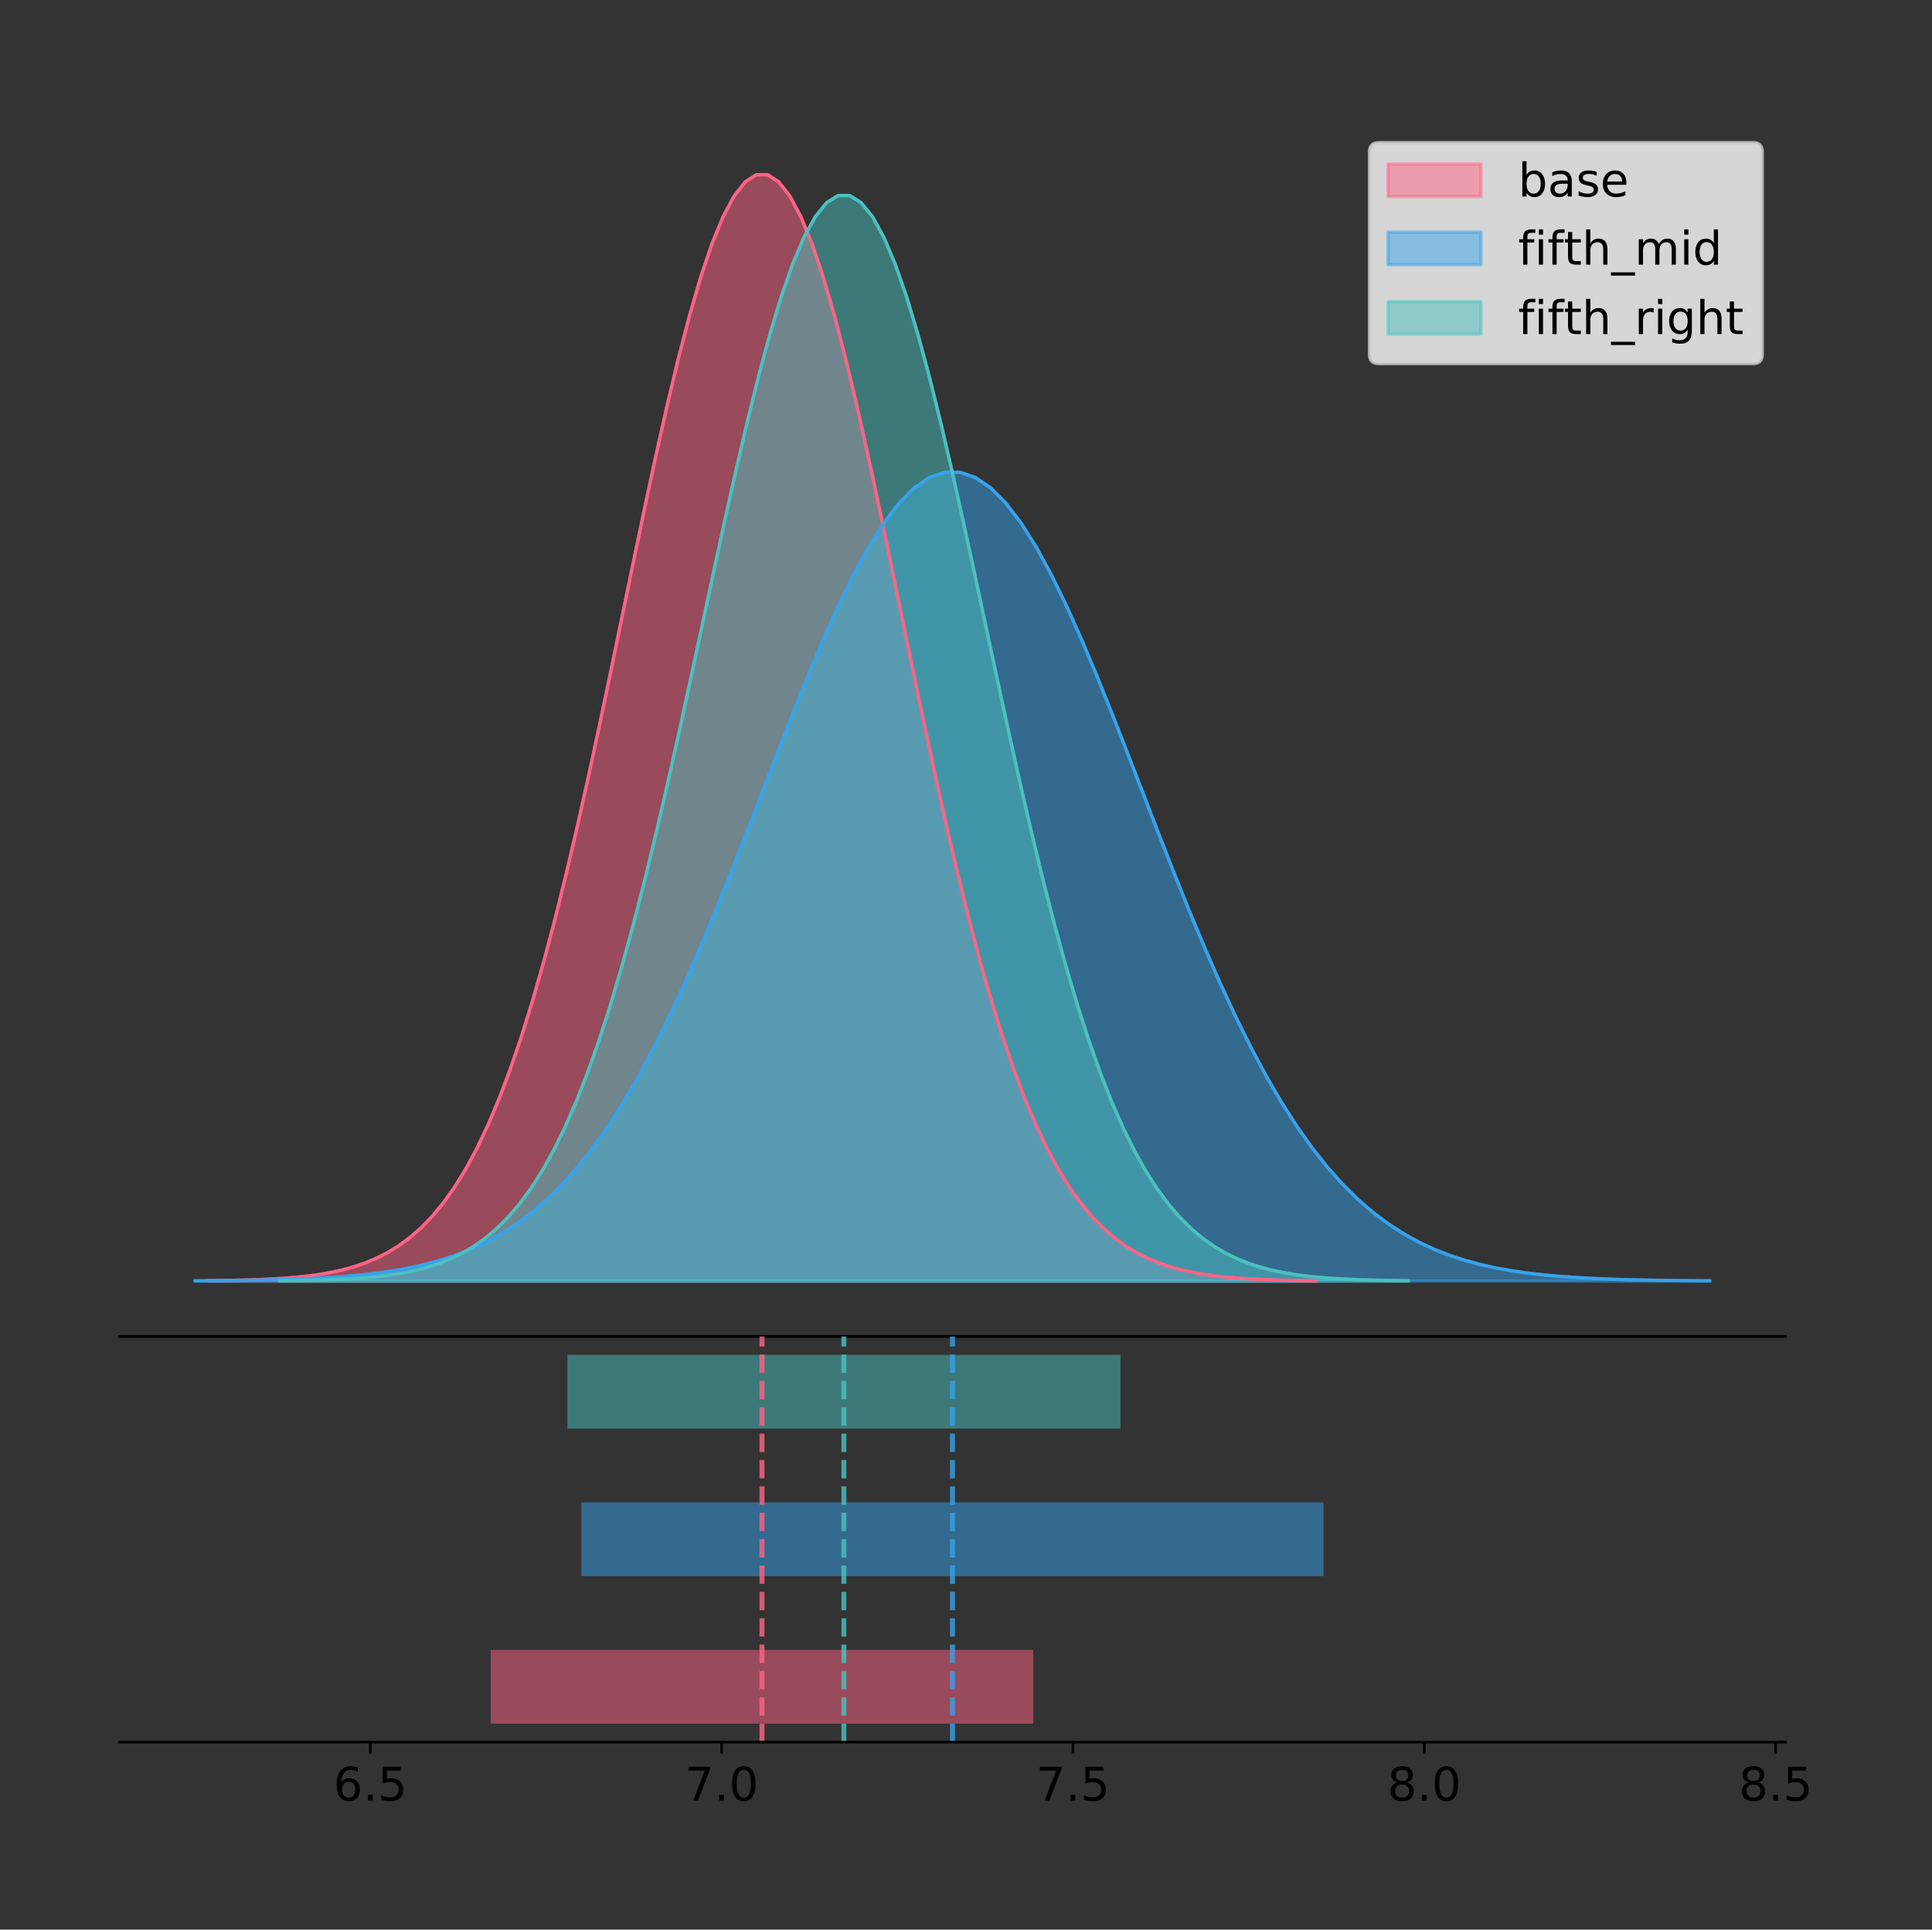 <?xml version="1.0" encoding="utf-8" standalone="no"?>
<!DOCTYPE svg PUBLIC "-//W3C//DTD SVG 1.1//EN"
  "http://www.w3.org/Graphics/SVG/1.1/DTD/svg11.dtd">
<!-- Created with matplotlib (https://matplotlib.org/) -->
<svg height="581.789pt" version="1.1" viewBox="0 0 582.356 581.789" width="582.356pt" xmlns="http://www.w3.org/2000/svg" xmlns:xlink="http://www.w3.org/1999/xlink">
 <rect x="0" y="0" width="582.356" height="581.789" fill="#333333" stroke="none"/>
 <defs>
  <style type="text/css">
*{stroke-linecap:butt;stroke-linejoin:round;}
  </style>
 </defs>
 <g id="figure_1">
  <g id="patch_1">
   <path d="M 0 581.789 
L 582.356 581.789 
L 582.356 0 
L 0 0 
z
" style="fill:none;"/>
  </g>
  <g id="axes_1">
   <g id="patch_2">
    <path d="M 36 402.93 
L 538.2 402.93 
L 538.2 36 
L 36 36 
z
" style="fill:none;"/>
   </g>
   <g id="PolyCollection_1">
    <defs>
     <path d="M 62.802 -195.538 
L 62.802 -195.65 
L 66.173 -195.692 
L 69.545 -195.749 
L 72.916 -195.825 
L 76.287 -195.925 
L 79.659 -196.058 
L 83.03 -196.23 
L 86.401 -196.455 
L 89.772 -196.744 
L 93.144 -197.115 
L 96.515 -197.585 
L 99.886 -198.179 
L 103.258 -198.923 
L 106.629 -199.848 
L 110 -200.99 
L 113.371 -202.39 
L 116.743 -204.093 
L 120.114 -206.151 
L 123.485 -208.617 
L 126.857 -211.552 
L 130.228 -215.017 
L 133.599 -219.078 
L 136.971 -223.801 
L 140.342 -229.25 
L 143.713 -235.488 
L 147.084 -242.572 
L 150.456 -250.552 
L 153.827 -259.468 
L 157.198 -269.344 
L 160.57 -280.192 
L 163.941 -292.002 
L 167.312 -304.744 
L 170.683 -318.365 
L 174.055 -332.786 
L 177.426 -347.901 
L 180.797 -363.58 
L 184.169 -379.667 
L 187.54 -395.98 
L 190.911 -412.318 
L 194.282 -428.462 
L 197.654 -444.18 
L 201.025 -459.23 
L 204.396 -473.372 
L 207.768 -486.366 
L 211.139 -497.987 
L 214.51 -508.025 
L 217.882 -516.294 
L 221.253 -522.64 
L 224.624 -526.94 
L 227.995 -529.111 
L 231.367 -529.111 
L 234.738 -526.94 
L 238.109 -522.64 
L 241.481 -516.294 
L 244.852 -508.025 
L 248.223 -497.987 
L 251.594 -486.366 
L 254.966 -473.372 
L 258.337 -459.23 
L 261.708 -444.18 
L 265.08 -428.462 
L 268.451 -412.318 
L 271.822 -395.98 
L 275.193 -379.667 
L 278.565 -363.58 
L 281.936 -347.901 
L 285.307 -332.786 
L 288.679 -318.365 
L 292.05 -304.744 
L 295.421 -292.002 
L 298.793 -280.192 
L 302.164 -269.344 
L 305.535 -259.468 
L 308.906 -250.552 
L 312.278 -242.572 
L 315.649 -235.488 
L 319.02 -229.25 
L 322.392 -223.801 
L 325.763 -219.078 
L 329.134 -215.017 
L 332.505 -211.552 
L 335.877 -208.617 
L 339.248 -206.151 
L 342.619 -204.093 
L 345.991 -202.39 
L 349.362 -200.99 
L 352.733 -199.848 
L 356.105 -198.923 
L 359.476 -198.179 
L 362.847 -197.585 
L 366.218 -197.115 
L 369.59 -196.744 
L 372.961 -196.455 
L 376.332 -196.23 
L 379.704 -196.058 
L 383.075 -195.925 
L 386.446 -195.825 
L 389.817 -195.749 
L 393.189 -195.692 
L 396.56 -195.65 
L 396.56 -195.538 
L 396.56 -195.538 
L 393.189 -195.538 
L 389.817 -195.538 
L 386.446 -195.538 
L 383.075 -195.538 
L 379.704 -195.538 
L 376.332 -195.538 
L 372.961 -195.538 
L 369.59 -195.538 
L 366.218 -195.538 
L 362.847 -195.538 
L 359.476 -195.538 
L 356.105 -195.538 
L 352.733 -195.538 
L 349.362 -195.538 
L 345.991 -195.538 
L 342.619 -195.538 
L 339.248 -195.538 
L 335.877 -195.538 
L 332.505 -195.538 
L 329.134 -195.538 
L 325.763 -195.538 
L 322.392 -195.538 
L 319.02 -195.538 
L 315.649 -195.538 
L 312.278 -195.538 
L 308.906 -195.538 
L 305.535 -195.538 
L 302.164 -195.538 
L 298.793 -195.538 
L 295.421 -195.538 
L 292.05 -195.538 
L 288.679 -195.538 
L 285.307 -195.538 
L 281.936 -195.538 
L 278.565 -195.538 
L 275.193 -195.538 
L 271.822 -195.538 
L 268.451 -195.538 
L 265.08 -195.538 
L 261.708 -195.538 
L 258.337 -195.538 
L 254.966 -195.538 
L 251.594 -195.538 
L 248.223 -195.538 
L 244.852 -195.538 
L 241.481 -195.538 
L 238.109 -195.538 
L 234.738 -195.538 
L 231.367 -195.538 
L 227.995 -195.538 
L 224.624 -195.538 
L 221.253 -195.538 
L 217.882 -195.538 
L 214.51 -195.538 
L 211.139 -195.538 
L 207.768 -195.538 
L 204.396 -195.538 
L 201.025 -195.538 
L 197.654 -195.538 
L 194.282 -195.538 
L 190.911 -195.538 
L 187.54 -195.538 
L 184.169 -195.538 
L 180.797 -195.538 
L 177.426 -195.538 
L 174.055 -195.538 
L 170.683 -195.538 
L 167.312 -195.538 
L 163.941 -195.538 
L 160.57 -195.538 
L 157.198 -195.538 
L 153.827 -195.538 
L 150.456 -195.538 
L 147.084 -195.538 
L 143.713 -195.538 
L 140.342 -195.538 
L 136.971 -195.538 
L 133.599 -195.538 
L 130.228 -195.538 
L 126.857 -195.538 
L 123.485 -195.538 
L 120.114 -195.538 
L 116.743 -195.538 
L 113.371 -195.538 
L 110 -195.538 
L 106.629 -195.538 
L 103.258 -195.538 
L 99.886 -195.538 
L 96.515 -195.538 
L 93.144 -195.538 
L 89.772 -195.538 
L 86.401 -195.538 
L 83.03 -195.538 
L 79.659 -195.538 
L 76.287 -195.538 
L 72.916 -195.538 
L 69.545 -195.538 
L 66.173 -195.538 
L 62.802 -195.538 
z
" id="m8fc46bd2f7" style="stroke:#ff6384;stroke-opacity:0.5;"/>
    </defs>
    <g clip-path="url(#pa810233b9a)">
     <use style="fill:#ff6384;fill-opacity:0.5;stroke:#ff6384;stroke-opacity:0.5;" x="0" xlink:href="#m8fc46bd2f7" y="581.789"/>
    </g>
   </g>
   <g id="PolyCollection_2">
    <defs>
     <path d="M 58.827 -195.538 
L 58.827 -195.62 
L 63.439 -195.651 
L 68.05 -195.692 
L 72.662 -195.748 
L 77.274 -195.821 
L 81.885 -195.918 
L 86.497 -196.044 
L 91.108 -196.208 
L 95.72 -196.42 
L 100.331 -196.691 
L 104.943 -197.035 
L 109.555 -197.469 
L 114.166 -198.013 
L 118.778 -198.689 
L 123.389 -199.524 
L 128.001 -200.547 
L 132.612 -201.792 
L 137.224 -203.296 
L 141.836 -205.099 
L 146.447 -207.245 
L 151.059 -209.778 
L 155.67 -212.747 
L 160.282 -216.199 
L 164.893 -220.183 
L 169.505 -224.743 
L 174.117 -229.922 
L 178.728 -235.756 
L 183.34 -242.274 
L 187.951 -249.494 
L 192.563 -257.424 
L 197.174 -266.058 
L 201.786 -275.373 
L 206.398 -285.331 
L 211.009 -295.873 
L 215.621 -306.923 
L 220.232 -318.386 
L 224.844 -330.146 
L 229.455 -342.071 
L 234.067 -354.015 
L 238.679 -365.818 
L 243.29 -377.308 
L 247.902 -388.31 
L 252.513 -398.648 
L 257.125 -408.148 
L 261.736 -416.643 
L 266.348 -423.982 
L 270.96 -430.027 
L 275.571 -434.666 
L 280.183 -437.809 
L 284.794 -439.397 
L 289.406 -439.397 
L 294.017 -437.809 
L 298.629 -434.666 
L 303.24 -430.027 
L 307.852 -423.982 
L 312.464 -416.643 
L 317.075 -408.148 
L 321.687 -398.648 
L 326.298 -388.31 
L 330.91 -377.308 
L 335.521 -365.818 
L 340.133 -354.015 
L 344.745 -342.071 
L 349.356 -330.146 
L 353.968 -318.386 
L 358.579 -306.923 
L 363.191 -295.873 
L 367.802 -285.331 
L 372.414 -275.373 
L 377.026 -266.058 
L 381.637 -257.424 
L 386.249 -249.494 
L 390.86 -242.274 
L 395.472 -235.756 
L 400.083 -229.922 
L 404.695 -224.743 
L 409.307 -220.183 
L 413.918 -216.199 
L 418.53 -212.747 
L 423.141 -209.778 
L 427.753 -207.245 
L 432.364 -205.099 
L 436.976 -203.296 
L 441.588 -201.792 
L 446.199 -200.547 
L 450.811 -199.524 
L 455.422 -198.689 
L 460.034 -198.013 
L 464.645 -197.469 
L 469.257 -197.035 
L 473.869 -196.691 
L 478.48 -196.42 
L 483.092 -196.208 
L 487.703 -196.044 
L 492.315 -195.918 
L 496.926 -195.821 
L 501.538 -195.748 
L 506.15 -195.692 
L 510.761 -195.651 
L 515.373 -195.62 
L 515.373 -195.538 
L 515.373 -195.538 
L 510.761 -195.538 
L 506.15 -195.538 
L 501.538 -195.538 
L 496.926 -195.538 
L 492.315 -195.538 
L 487.703 -195.538 
L 483.092 -195.538 
L 478.48 -195.538 
L 473.869 -195.538 
L 469.257 -195.538 
L 464.645 -195.538 
L 460.034 -195.538 
L 455.422 -195.538 
L 450.811 -195.538 
L 446.199 -195.538 
L 441.588 -195.538 
L 436.976 -195.538 
L 432.364 -195.538 
L 427.753 -195.538 
L 423.141 -195.538 
L 418.53 -195.538 
L 413.918 -195.538 
L 409.307 -195.538 
L 404.695 -195.538 
L 400.083 -195.538 
L 395.472 -195.538 
L 390.86 -195.538 
L 386.249 -195.538 
L 381.637 -195.538 
L 377.026 -195.538 
L 372.414 -195.538 
L 367.802 -195.538 
L 363.191 -195.538 
L 358.579 -195.538 
L 353.968 -195.538 
L 349.356 -195.538 
L 344.745 -195.538 
L 340.133 -195.538 
L 335.521 -195.538 
L 330.91 -195.538 
L 326.298 -195.538 
L 321.687 -195.538 
L 317.075 -195.538 
L 312.464 -195.538 
L 307.852 -195.538 
L 303.24 -195.538 
L 298.629 -195.538 
L 294.017 -195.538 
L 289.406 -195.538 
L 284.794 -195.538 
L 280.183 -195.538 
L 275.571 -195.538 
L 270.96 -195.538 
L 266.348 -195.538 
L 261.736 -195.538 
L 257.125 -195.538 
L 252.513 -195.538 
L 247.902 -195.538 
L 243.29 -195.538 
L 238.679 -195.538 
L 234.067 -195.538 
L 229.455 -195.538 
L 224.844 -195.538 
L 220.232 -195.538 
L 215.621 -195.538 
L 211.009 -195.538 
L 206.398 -195.538 
L 201.786 -195.538 
L 197.174 -195.538 
L 192.563 -195.538 
L 187.951 -195.538 
L 183.34 -195.538 
L 178.728 -195.538 
L 174.117 -195.538 
L 169.505 -195.538 
L 164.893 -195.538 
L 160.282 -195.538 
L 155.67 -195.538 
L 151.059 -195.538 
L 146.447 -195.538 
L 141.836 -195.538 
L 137.224 -195.538 
L 132.612 -195.538 
L 128.001 -195.538 
L 123.389 -195.538 
L 118.778 -195.538 
L 114.166 -195.538 
L 109.555 -195.538 
L 104.943 -195.538 
L 100.331 -195.538 
L 95.72 -195.538 
L 91.108 -195.538 
L 86.497 -195.538 
L 81.885 -195.538 
L 77.274 -195.538 
L 72.662 -195.538 
L 68.05 -195.538 
L 63.439 -195.538 
L 58.827 -195.538 
z
" id="mabdf50732f" style="stroke:#36a2eb;stroke-opacity:0.5;"/>
    </defs>
    <g clip-path="url(#pa810233b9a)">
     <use style="fill:#36a2eb;fill-opacity:0.5;stroke:#36a2eb;stroke-opacity:0.5;" x="0" xlink:href="#mabdf50732f" y="581.789"/>
    </g>
   </g>
   <g id="PolyCollection_3">
    <defs>
     <path d="M 84.303 -195.538 
L 84.303 -195.648 
L 87.739 -195.689 
L 91.174 -195.745 
L 94.61 -195.819 
L 98.046 -195.918 
L 101.482 -196.048 
L 104.918 -196.217 
L 108.354 -196.438 
L 111.79 -196.722 
L 115.225 -197.085 
L 118.661 -197.547 
L 122.097 -198.129 
L 125.533 -198.859 
L 128.969 -199.767 
L 132.405 -200.888 
L 135.84 -202.261 
L 139.276 -203.933 
L 142.712 -205.951 
L 146.148 -208.371 
L 149.584 -211.251 
L 153.02 -214.651 
L 156.455 -218.636 
L 159.891 -223.27 
L 163.327 -228.617 
L 166.763 -234.737 
L 170.199 -241.689 
L 173.635 -249.519 
L 177.07 -258.267 
L 180.506 -267.958 
L 183.942 -278.602 
L 187.378 -290.19 
L 190.814 -302.693 
L 194.25 -316.058 
L 197.686 -330.207 
L 201.121 -345.039 
L 204.557 -360.423 
L 207.993 -376.208 
L 211.429 -392.214 
L 214.865 -408.246 
L 218.301 -424.086 
L 221.736 -439.509 
L 225.172 -454.276 
L 228.608 -468.152 
L 232.044 -480.902 
L 235.48 -492.305 
L 238.916 -502.154 
L 242.351 -510.268 
L 245.787 -516.494 
L 249.223 -520.714 
L 252.659 -522.844 
L 256.095 -522.844 
L 259.531 -520.714 
L 262.967 -516.494 
L 266.402 -510.268 
L 269.838 -502.154 
L 273.274 -492.305 
L 276.71 -480.902 
L 280.146 -468.152 
L 283.582 -454.276 
L 287.017 -439.509 
L 290.453 -424.086 
L 293.889 -408.246 
L 297.325 -392.214 
L 300.761 -376.208 
L 304.197 -360.423 
L 307.632 -345.039 
L 311.068 -330.207 
L 314.504 -316.058 
L 317.94 -302.693 
L 321.376 -290.19 
L 324.812 -278.602 
L 328.247 -267.958 
L 331.683 -258.267 
L 335.119 -249.519 
L 338.555 -241.689 
L 341.991 -234.737 
L 345.427 -228.617 
L 348.863 -223.27 
L 352.298 -218.636 
L 355.734 -214.651 
L 359.17 -211.251 
L 362.606 -208.371 
L 366.042 -205.951 
L 369.478 -203.933 
L 372.913 -202.261 
L 376.349 -200.888 
L 379.785 -199.767 
L 383.221 -198.859 
L 386.657 -198.129 
L 390.093 -197.547 
L 393.528 -197.085 
L 396.964 -196.722 
L 400.4 -196.438 
L 403.836 -196.217 
L 407.272 -196.048 
L 410.708 -195.918 
L 414.144 -195.819 
L 417.579 -195.745 
L 421.015 -195.689 
L 424.451 -195.648 
L 424.451 -195.538 
L 424.451 -195.538 
L 421.015 -195.538 
L 417.579 -195.538 
L 414.144 -195.538 
L 410.708 -195.538 
L 407.272 -195.538 
L 403.836 -195.538 
L 400.4 -195.538 
L 396.964 -195.538 
L 393.528 -195.538 
L 390.093 -195.538 
L 386.657 -195.538 
L 383.221 -195.538 
L 379.785 -195.538 
L 376.349 -195.538 
L 372.913 -195.538 
L 369.478 -195.538 
L 366.042 -195.538 
L 362.606 -195.538 
L 359.17 -195.538 
L 355.734 -195.538 
L 352.298 -195.538 
L 348.863 -195.538 
L 345.427 -195.538 
L 341.991 -195.538 
L 338.555 -195.538 
L 335.119 -195.538 
L 331.683 -195.538 
L 328.247 -195.538 
L 324.812 -195.538 
L 321.376 -195.538 
L 317.94 -195.538 
L 314.504 -195.538 
L 311.068 -195.538 
L 307.632 -195.538 
L 304.197 -195.538 
L 300.761 -195.538 
L 297.325 -195.538 
L 293.889 -195.538 
L 290.453 -195.538 
L 287.017 -195.538 
L 283.582 -195.538 
L 280.146 -195.538 
L 276.71 -195.538 
L 273.274 -195.538 
L 269.838 -195.538 
L 266.402 -195.538 
L 262.967 -195.538 
L 259.531 -195.538 
L 256.095 -195.538 
L 252.659 -195.538 
L 249.223 -195.538 
L 245.787 -195.538 
L 242.351 -195.538 
L 238.916 -195.538 
L 235.48 -195.538 
L 232.044 -195.538 
L 228.608 -195.538 
L 225.172 -195.538 
L 221.736 -195.538 
L 218.301 -195.538 
L 214.865 -195.538 
L 211.429 -195.538 
L 207.993 -195.538 
L 204.557 -195.538 
L 201.121 -195.538 
L 197.686 -195.538 
L 194.25 -195.538 
L 190.814 -195.538 
L 187.378 -195.538 
L 183.942 -195.538 
L 180.506 -195.538 
L 177.07 -195.538 
L 173.635 -195.538 
L 170.199 -195.538 
L 166.763 -195.538 
L 163.327 -195.538 
L 159.891 -195.538 
L 156.455 -195.538 
L 153.02 -195.538 
L 149.584 -195.538 
L 146.148 -195.538 
L 142.712 -195.538 
L 139.276 -195.538 
L 135.84 -195.538 
L 132.405 -195.538 
L 128.969 -195.538 
L 125.533 -195.538 
L 122.097 -195.538 
L 118.661 -195.538 
L 115.225 -195.538 
L 111.79 -195.538 
L 108.354 -195.538 
L 104.918 -195.538 
L 101.482 -195.538 
L 98.046 -195.538 
L 94.61 -195.538 
L 91.174 -195.538 
L 87.739 -195.538 
L 84.303 -195.538 
z
" id="m9cd209b1c6" style="stroke:#4bc0c0;stroke-opacity:0.5;"/>
    </defs>
    <g clip-path="url(#pa810233b9a)">
     <use style="fill:#4bc0c0;fill-opacity:0.5;stroke:#4bc0c0;stroke-opacity:0.5;" x="0" xlink:href="#m9cd209b1c6" y="581.789"/>
    </g>
   </g>
   <g id="line2d_1">
    <path clip-path="url(#pa810233b9a)" d="M 62.802 386.139 
L 66.173 386.097 
L 69.545 386.04 
L 72.916 385.965 
L 76.287 385.864 
L 79.659 385.732 
L 83.03 385.559 
L 86.401 385.334 
L 89.772 385.045 
L 93.144 384.675 
L 96.515 384.204 
L 99.886 383.61 
L 103.258 382.867 
L 106.629 381.941 
L 110 380.799 
L 113.371 379.399 
L 116.743 377.696 
L 120.114 375.639 
L 123.485 373.172 
L 126.857 370.238 
L 130.228 366.772 
L 133.599 362.711 
L 136.971 357.989 
L 140.342 352.539 
L 143.713 346.301 
L 147.084 339.217 
L 150.456 331.237 
L 153.827 322.322 
L 157.198 312.445 
L 160.57 301.597 
L 163.941 289.787 
L 167.312 277.045 
L 170.683 263.424 
L 174.055 249.004 
L 177.426 233.888 
L 180.797 218.209 
L 184.169 202.123 
L 187.54 185.809 
L 190.911 169.471 
L 194.282 153.327 
L 197.654 137.61 
L 201.025 122.559 
L 204.396 108.418 
L 207.768 95.423 
L 211.139 83.803 
L 214.51 73.765 
L 217.882 65.495 
L 221.253 59.15 
L 224.624 54.85 
L 227.995 52.679 
L 231.367 52.679 
L 234.738 54.85 
L 238.109 59.15 
L 241.481 65.495 
L 244.852 73.765 
L 248.223 83.803 
L 251.594 95.423 
L 254.966 108.418 
L 258.337 122.559 
L 261.708 137.61 
L 265.08 153.327 
L 268.451 169.471 
L 271.822 185.809 
L 275.193 202.123 
L 278.565 218.209 
L 281.936 233.888 
L 285.307 249.004 
L 288.679 263.424 
L 292.05 277.045 
L 295.421 289.787 
L 298.793 301.597 
L 302.164 312.445 
L 305.535 322.322 
L 308.906 331.237 
L 312.278 339.217 
L 315.649 346.301 
L 319.02 352.539 
L 322.392 357.989 
L 325.763 362.711 
L 329.134 366.772 
L 332.505 370.238 
L 335.877 373.172 
L 339.248 375.639 
L 342.619 377.696 
L 345.991 379.399 
L 349.362 380.799 
L 352.733 381.941 
L 356.105 382.867 
L 359.476 383.61 
L 362.847 384.204 
L 366.218 384.675 
L 369.59 385.045 
L 372.961 385.334 
L 376.332 385.559 
L 379.704 385.732 
L 383.075 385.864 
L 386.446 385.965 
L 389.817 386.04 
L 393.189 386.097 
L 396.56 386.139 
" style="fill:none;stroke:#ff6384;stroke-linecap:square;"/>
   </g>
   <g id="line2d_2">
    <path clip-path="url(#pa810233b9a)" d="M 58.827 386.169 
L 63.439 386.139 
L 68.05 386.097 
L 72.662 386.042 
L 77.274 385.968 
L 81.885 385.872 
L 86.497 385.745 
L 91.108 385.581 
L 95.72 385.369 
L 100.331 385.099 
L 104.943 384.755 
L 109.555 384.321 
L 114.166 383.777 
L 118.778 383.101 
L 123.389 382.266 
L 128.001 381.242 
L 132.612 379.997 
L 137.224 378.493 
L 141.836 376.69 
L 146.447 374.545 
L 151.059 372.011 
L 155.67 369.042 
L 160.282 365.59 
L 164.893 361.606 
L 169.505 357.046 
L 174.117 351.867 
L 178.728 346.033 
L 183.34 339.515 
L 187.951 332.295 
L 192.563 324.365 
L 197.174 315.731 
L 201.786 306.416 
L 206.398 296.458 
L 211.009 285.916 
L 215.621 274.866 
L 220.232 263.404 
L 224.844 251.644 
L 229.455 239.718 
L 234.067 227.774 
L 238.679 215.972 
L 243.29 204.482 
L 247.902 193.479 
L 252.513 183.141 
L 257.125 173.641 
L 261.736 165.146 
L 266.348 157.808 
L 270.96 151.762 
L 275.571 147.123 
L 280.183 143.98 
L 284.794 142.393 
L 289.406 142.393 
L 294.017 143.98 
L 298.629 147.123 
L 303.24 151.762 
L 307.852 157.808 
L 312.464 165.146 
L 317.075 173.641 
L 321.687 183.141 
L 326.298 193.479 
L 330.91 204.482 
L 335.521 215.972 
L 340.133 227.774 
L 344.745 239.718 
L 349.356 251.644 
L 353.968 263.404 
L 358.579 274.866 
L 363.191 285.916 
L 367.802 296.458 
L 372.414 306.416 
L 377.026 315.731 
L 381.637 324.365 
L 386.249 332.295 
L 390.86 339.515 
L 395.472 346.033 
L 400.083 351.867 
L 404.695 357.046 
L 409.307 361.606 
L 413.918 365.59 
L 418.53 369.042 
L 423.141 372.011 
L 427.753 374.545 
L 432.364 376.69 
L 436.976 378.493 
L 441.588 379.997 
L 446.199 381.242 
L 450.811 382.266 
L 455.422 383.101 
L 460.034 383.777 
L 464.645 384.321 
L 469.257 384.755 
L 473.869 385.099 
L 478.48 385.369 
L 483.092 385.581 
L 487.703 385.745 
L 492.315 385.872 
L 496.926 385.968 
L 501.538 386.042 
L 506.15 386.097 
L 510.761 386.139 
L 515.373 386.169 
" style="fill:none;stroke:#36a2eb;stroke-linecap:square;"/>
   </g>
   <g id="line2d_3">
    <path clip-path="url(#pa810233b9a)" d="M 84.303 386.141 
L 87.739 386.1 
L 91.174 386.044 
L 94.61 385.97 
L 98.046 385.871 
L 101.482 385.742 
L 104.918 385.572 
L 108.354 385.352 
L 111.79 385.068 
L 115.225 384.704 
L 118.661 384.243 
L 122.097 383.66 
L 125.533 382.93 
L 128.969 382.022 
L 132.405 380.902 
L 135.84 379.528 
L 139.276 377.857 
L 142.712 375.838 
L 146.148 373.418 
L 149.584 370.539 
L 153.02 367.138 
L 156.455 363.154 
L 159.891 358.52 
L 163.327 353.173 
L 166.763 347.052 
L 170.199 340.101 
L 173.635 332.27 
L 177.07 323.523 
L 180.506 313.832 
L 183.942 303.188 
L 187.378 291.599 
L 190.814 279.097 
L 194.25 265.732 
L 197.686 251.582 
L 201.121 236.751 
L 204.557 221.366 
L 207.993 205.582 
L 211.429 189.575 
L 214.865 173.544 
L 218.301 157.703 
L 221.736 142.281 
L 225.172 127.513 
L 228.608 113.637 
L 232.044 100.887 
L 235.48 89.485 
L 238.916 79.635 
L 242.351 71.521 
L 245.787 65.295 
L 249.223 61.076 
L 252.659 58.945 
L 256.095 58.945 
L 259.531 61.076 
L 262.967 65.295 
L 266.402 71.521 
L 269.838 79.635 
L 273.274 89.485 
L 276.71 100.887 
L 280.146 113.637 
L 283.582 127.513 
L 287.017 142.281 
L 290.453 157.703 
L 293.889 173.544 
L 297.325 189.575 
L 300.761 205.582 
L 304.197 221.366 
L 307.632 236.751 
L 311.068 251.582 
L 314.504 265.732 
L 317.94 279.097 
L 321.376 291.599 
L 324.812 303.188 
L 328.247 313.832 
L 331.683 323.523 
L 335.119 332.27 
L 338.555 340.101 
L 341.991 347.052 
L 345.427 353.173 
L 348.863 358.52 
L 352.298 363.154 
L 355.734 367.138 
L 359.17 370.539 
L 362.606 373.418 
L 366.042 375.838 
L 369.478 377.857 
L 372.913 379.528 
L 376.349 380.902 
L 379.785 382.022 
L 383.221 382.93 
L 386.657 383.66 
L 390.093 384.243 
L 393.528 384.704 
L 396.964 385.068 
L 400.4 385.352 
L 403.836 385.572 
L 407.272 385.742 
L 410.708 385.871 
L 414.144 385.97 
L 417.579 386.044 
L 421.015 386.1 
L 424.451 386.141 
" style="fill:none;stroke:#4bc0c0;stroke-linecap:square;"/>
   </g>
   <g id="patch_3">
    <path d="M 36 402.93 
L 538.2 402.93 
" style="fill:none;stroke:#000000;stroke-linecap:square;stroke-linejoin:miter;stroke-width:0.8;"/>
   </g>
   <g id="legend_1">
    <g id="patch_4">
     <path d="M 415.602 109.627 
L 528.4 109.627 
Q 531.2 109.627 531.2 106.827 
L 531.2 45.8 
Q 531.2 43 528.4 43 
L 415.602 43 
Q 412.802 43 412.802 45.8 
L 412.802 106.827 
Q 412.802 109.627 415.602 109.627 
z
" style="fill:#ffffff;opacity:0.8;stroke:#cccccc;stroke-linejoin:miter;"/>
    </g>
    <g id="patch_5">
     <path d="M 418.402 59.238 
L 446.402 59.238 
L 446.402 49.438 
L 418.402 49.438 
z
" style="fill:#ff6384;opacity:0.5;stroke:#ff6384;stroke-linejoin:miter;"/>
    </g>
    <g id="text_1">
     <!-- base -->
     <defs>
      <path d="M 48.688 27.297 
Q 48.688 37.203 44.609 42.844 
Q 40.531 48.484 33.406 48.484 
Q 26.266 48.484 22.188 42.844 
Q 18.109 37.203 18.109 27.297 
Q 18.109 17.391 22.188 11.75 
Q 26.266 6.109 33.406 6.109 
Q 40.531 6.109 44.609 11.75 
Q 48.688 17.391 48.688 27.297 
z
M 18.109 46.391 
Q 20.953 51.266 25.266 53.625 
Q 29.594 56 35.594 56 
Q 45.562 56 51.781 48.094 
Q 58.016 40.188 58.016 27.297 
Q 58.016 14.406 51.781 6.484 
Q 45.562 -1.422 35.594 -1.422 
Q 29.594 -1.422 25.266 0.953 
Q 20.953 3.328 18.109 8.203 
L 18.109 0 
L 9.078 0 
L 9.078 75.984 
L 18.109 75.984 
z
" id="DejaVuSans-98"/>
      <path d="M 34.281 27.484 
Q 23.391 27.484 19.188 25 
Q 14.984 22.516 14.984 16.5 
Q 14.984 11.719 18.141 8.906 
Q 21.297 6.109 26.703 6.109 
Q 34.188 6.109 38.703 11.406 
Q 43.219 16.703 43.219 25.484 
L 43.219 27.484 
z
M 52.203 31.203 
L 52.203 0 
L 43.219 0 
L 43.219 8.297 
Q 40.141 3.328 35.547 0.953 
Q 30.953 -1.422 24.312 -1.422 
Q 15.922 -1.422 10.953 3.297 
Q 6 8.016 6 15.922 
Q 6 25.141 12.172 29.828 
Q 18.359 34.516 30.609 34.516 
L 43.219 34.516 
L 43.219 35.406 
Q 43.219 41.609 39.141 45 
Q 35.062 48.391 27.688 48.391 
Q 23 48.391 18.547 47.266 
Q 14.109 46.141 10.016 43.891 
L 10.016 52.203 
Q 14.938 54.109 19.578 55.047 
Q 24.219 56 28.609 56 
Q 40.484 56 46.344 49.844 
Q 52.203 43.703 52.203 31.203 
z
" id="DejaVuSans-97"/>
      <path d="M 44.281 53.078 
L 44.281 44.578 
Q 40.484 46.531 36.375 47.5 
Q 32.281 48.484 27.875 48.484 
Q 21.188 48.484 17.844 46.438 
Q 14.5 44.391 14.5 40.281 
Q 14.5 37.156 16.891 35.375 
Q 19.281 33.594 26.516 31.984 
L 29.594 31.297 
Q 39.156 29.25 43.188 25.516 
Q 47.219 21.781 47.219 15.094 
Q 47.219 7.469 41.188 3.016 
Q 35.156 -1.422 24.609 -1.422 
Q 20.219 -1.422 15.453 -0.562 
Q 10.688 0.297 5.422 2 
L 5.422 11.281 
Q 10.406 8.688 15.234 7.391 
Q 20.062 6.109 24.812 6.109 
Q 31.156 6.109 34.562 8.281 
Q 37.984 10.453 37.984 14.406 
Q 37.984 18.062 35.516 20.016 
Q 33.062 21.969 24.703 23.781 
L 21.578 24.516 
Q 13.234 26.266 9.516 29.906 
Q 5.812 33.547 5.812 39.891 
Q 5.812 47.609 11.281 51.797 
Q 16.75 56 26.812 56 
Q 31.781 56 36.172 55.266 
Q 40.578 54.547 44.281 53.078 
z
" id="DejaVuSans-115"/>
      <path d="M 56.203 29.594 
L 56.203 25.203 
L 14.891 25.203 
Q 15.484 15.922 20.484 11.062 
Q 25.484 6.203 34.422 6.203 
Q 39.594 6.203 44.453 7.469 
Q 49.312 8.734 54.109 11.281 
L 54.109 2.781 
Q 49.266 0.734 44.188 -0.344 
Q 39.109 -1.422 33.891 -1.422 
Q 20.797 -1.422 13.156 6.188 
Q 5.516 13.812 5.516 26.812 
Q 5.516 40.234 12.766 48.109 
Q 20.016 56 32.328 56 
Q 43.359 56 49.781 48.891 
Q 56.203 41.797 56.203 29.594 
z
M 47.219 32.234 
Q 47.125 39.594 43.094 43.984 
Q 39.062 48.391 32.422 48.391 
Q 24.906 48.391 20.391 44.141 
Q 15.875 39.891 15.188 32.172 
z
" id="DejaVuSans-101"/>
     </defs>
     <g transform="translate(457.602 59.238)scale(0.14 -0.14)">
      <use xlink:href="#DejaVuSans-98"/>
      <use x="63.477" xlink:href="#DejaVuSans-97"/>
      <use x="124.756" xlink:href="#DejaVuSans-115"/>
      <use x="176.855" xlink:href="#DejaVuSans-101"/>
     </g>
    </g>
    <g id="patch_6">
     <path d="M 418.402 79.787 
L 446.402 79.787 
L 446.402 69.987 
L 418.402 69.987 
z
" style="fill:#36a2eb;opacity:0.5;stroke:#36a2eb;stroke-linejoin:miter;"/>
    </g>
    <g id="text_2">
     <!-- fifth_mid -->
     <defs>
      <path d="M 37.109 75.984 
L 37.109 68.5 
L 28.516 68.5 
Q 23.688 68.5 21.797 66.547 
Q 19.922 64.594 19.922 59.516 
L 19.922 54.688 
L 34.719 54.688 
L 34.719 47.703 
L 19.922 47.703 
L 19.922 0 
L 10.891 0 
L 10.891 47.703 
L 2.297 47.703 
L 2.297 54.688 
L 10.891 54.688 
L 10.891 58.5 
Q 10.891 67.625 15.141 71.797 
Q 19.391 75.984 28.609 75.984 
z
" id="DejaVuSans-102"/>
      <path d="M 9.422 54.688 
L 18.406 54.688 
L 18.406 0 
L 9.422 0 
z
M 9.422 75.984 
L 18.406 75.984 
L 18.406 64.594 
L 9.422 64.594 
z
" id="DejaVuSans-105"/>
      <path d="M 18.312 70.219 
L 18.312 54.688 
L 36.812 54.688 
L 36.812 47.703 
L 18.312 47.703 
L 18.312 18.016 
Q 18.312 11.328 20.141 9.422 
Q 21.969 7.516 27.594 7.516 
L 36.812 7.516 
L 36.812 0 
L 27.594 0 
Q 17.188 0 13.234 3.875 
Q 9.281 7.766 9.281 18.016 
L 9.281 47.703 
L 2.688 47.703 
L 2.688 54.688 
L 9.281 54.688 
L 9.281 70.219 
z
" id="DejaVuSans-116"/>
      <path d="M 54.891 33.016 
L 54.891 0 
L 45.906 0 
L 45.906 32.719 
Q 45.906 40.484 42.875 44.328 
Q 39.844 48.188 33.797 48.188 
Q 26.516 48.188 22.312 43.547 
Q 18.109 38.922 18.109 30.906 
L 18.109 0 
L 9.078 0 
L 9.078 75.984 
L 18.109 75.984 
L 18.109 46.188 
Q 21.344 51.125 25.703 53.562 
Q 30.078 56 35.797 56 
Q 45.219 56 50.047 50.172 
Q 54.891 44.344 54.891 33.016 
z
" id="DejaVuSans-104"/>
      <path d="M 50.984 -16.609 
L 50.984 -23.578 
L -0.984 -23.578 
L -0.984 -16.609 
z
" id="DejaVuSans-95"/>
      <path d="M 52 44.188 
Q 55.375 50.25 60.062 53.125 
Q 64.75 56 71.094 56 
Q 79.641 56 84.281 50.016 
Q 88.922 44.047 88.922 33.016 
L 88.922 0 
L 79.891 0 
L 79.891 32.719 
Q 79.891 40.578 77.094 44.375 
Q 74.312 48.188 68.609 48.188 
Q 61.625 48.188 57.562 43.547 
Q 53.516 38.922 53.516 30.906 
L 53.516 0 
L 44.484 0 
L 44.484 32.719 
Q 44.484 40.625 41.703 44.406 
Q 38.922 48.188 33.109 48.188 
Q 26.219 48.188 22.156 43.531 
Q 18.109 38.875 18.109 30.906 
L 18.109 0 
L 9.078 0 
L 9.078 54.688 
L 18.109 54.688 
L 18.109 46.188 
Q 21.188 51.219 25.484 53.609 
Q 29.781 56 35.688 56 
Q 41.656 56 45.828 52.969 
Q 50 49.953 52 44.188 
z
" id="DejaVuSans-109"/>
      <path d="M 45.406 46.391 
L 45.406 75.984 
L 54.391 75.984 
L 54.391 0 
L 45.406 0 
L 45.406 8.203 
Q 42.578 3.328 38.25 0.953 
Q 33.938 -1.422 27.875 -1.422 
Q 17.969 -1.422 11.734 6.484 
Q 5.516 14.406 5.516 27.297 
Q 5.516 40.188 11.734 48.094 
Q 17.969 56 27.875 56 
Q 33.938 56 38.25 53.625 
Q 42.578 51.266 45.406 46.391 
z
M 14.797 27.297 
Q 14.797 17.391 18.875 11.75 
Q 22.953 6.109 30.078 6.109 
Q 37.203 6.109 41.297 11.75 
Q 45.406 17.391 45.406 27.297 
Q 45.406 37.203 41.297 42.844 
Q 37.203 48.484 30.078 48.484 
Q 22.953 48.484 18.875 42.844 
Q 14.797 37.203 14.797 27.297 
z
" id="DejaVuSans-100"/>
     </defs>
     <g transform="translate(457.602 79.787)scale(0.14 -0.14)">
      <use xlink:href="#DejaVuSans-102"/>
      <use x="35.205" xlink:href="#DejaVuSans-105"/>
      <use x="62.988" xlink:href="#DejaVuSans-102"/>
      <use x="98.178" xlink:href="#DejaVuSans-116"/>
      <use x="137.387" xlink:href="#DejaVuSans-104"/>
      <use x="200.766" xlink:href="#DejaVuSans-95"/>
      <use x="250.766" xlink:href="#DejaVuSans-109"/>
      <use x="348.178" xlink:href="#DejaVuSans-105"/>
      <use x="375.961" xlink:href="#DejaVuSans-100"/>
     </g>
    </g>
    <g id="patch_7">
     <path d="M 418.402 100.726 
L 446.402 100.726 
L 446.402 90.926 
L 418.402 90.926 
z
" style="fill:#4bc0c0;opacity:0.5;stroke:#4bc0c0;stroke-linejoin:miter;"/>
    </g>
    <g id="text_3">
     <!-- fifth_right -->
     <defs>
      <path d="M 41.109 46.297 
Q 39.594 47.172 37.812 47.578 
Q 36.031 48 33.891 48 
Q 26.266 48 22.188 43.047 
Q 18.109 38.094 18.109 28.812 
L 18.109 0 
L 9.078 0 
L 9.078 54.688 
L 18.109 54.688 
L 18.109 46.188 
Q 20.953 51.172 25.484 53.578 
Q 30.031 56 36.531 56 
Q 37.453 56 38.578 55.875 
Q 39.703 55.766 41.062 55.516 
z
" id="DejaVuSans-114"/>
      <path d="M 45.406 27.984 
Q 45.406 37.75 41.375 43.109 
Q 37.359 48.484 30.078 48.484 
Q 22.859 48.484 18.828 43.109 
Q 14.797 37.75 14.797 27.984 
Q 14.797 18.266 18.828 12.891 
Q 22.859 7.516 30.078 7.516 
Q 37.359 7.516 41.375 12.891 
Q 45.406 18.266 45.406 27.984 
z
M 54.391 6.781 
Q 54.391 -7.172 48.188 -13.984 
Q 42 -20.797 29.203 -20.797 
Q 24.469 -20.797 20.266 -20.094 
Q 16.062 -19.391 12.109 -17.922 
L 12.109 -9.188 
Q 16.062 -11.328 19.922 -12.344 
Q 23.781 -13.375 27.781 -13.375 
Q 36.625 -13.375 41.016 -8.766 
Q 45.406 -4.156 45.406 5.172 
L 45.406 9.625 
Q 42.625 4.781 38.281 2.391 
Q 33.938 0 27.875 0 
Q 17.828 0 11.672 7.656 
Q 5.516 15.328 5.516 27.984 
Q 5.516 40.672 11.672 48.328 
Q 17.828 56 27.875 56 
Q 33.938 56 38.281 53.609 
Q 42.625 51.219 45.406 46.391 
L 45.406 54.688 
L 54.391 54.688 
z
" id="DejaVuSans-103"/>
     </defs>
     <g transform="translate(457.602 100.726)scale(0.14 -0.14)">
      <use xlink:href="#DejaVuSans-102"/>
      <use x="35.205" xlink:href="#DejaVuSans-105"/>
      <use x="62.988" xlink:href="#DejaVuSans-102"/>
      <use x="98.178" xlink:href="#DejaVuSans-116"/>
      <use x="137.387" xlink:href="#DejaVuSans-104"/>
      <use x="200.766" xlink:href="#DejaVuSans-95"/>
      <use x="250.766" xlink:href="#DejaVuSans-114"/>
      <use x="291.879" xlink:href="#DejaVuSans-105"/>
      <use x="319.662" xlink:href="#DejaVuSans-103"/>
      <use x="383.139" xlink:href="#DejaVuSans-104"/>
      <use x="446.518" xlink:href="#DejaVuSans-116"/>
     </g>
    </g>
   </g>
  </g>
  <g id="axes_2">
   <g id="patch_8">
    <path d="M 36 525.24 
L 538.2 525.24 
L 538.2 402.93 
L 36 402.93 
z
" style="fill:none;"/>
   </g>
   <g id="patch_9">
    <path clip-path="url(#p04e1b8f7ee)" d="M 147.91 519.68 
L 311.452 519.68 
L 311.452 497.442 
L 147.91 497.442 
z
" style="fill:#ff6384;opacity:0.5;"/>
   </g>
   <g id="patch_10">
    <path clip-path="url(#p04e1b8f7ee)" d="M 175.246 475.204 
L 398.954 475.204 
L 398.954 452.966 
L 175.246 452.966 
z
" style="fill:#36a2eb;opacity:0.5;"/>
   </g>
   <g id="patch_11">
    <path clip-path="url(#p04e1b8f7ee)" d="M 171.041 430.728 
L 337.713 430.728 
L 337.713 408.49 
L 171.041 408.49 
z
" style="fill:#4bc0c0;opacity:0.5;"/>
   </g>
   <g id="matplotlib.axis_1">
    <g id="xtick_1">
     <g id="line2d_4">
      <defs>
       <path d="M 0 0 
L 0 3.5 
" id="m3456b0fc87" style="stroke:#000000;stroke-width:0.8;"/>
      </defs>
      <g>
       <use style="stroke:#000000;stroke-width:0.8;" x="111.624" xlink:href="#m3456b0fc87" y="525.24"/>
      </g>
     </g>
     <g id="text_4">
      <!-- 6.5 -->
      <defs>
       <path d="M 33.016 40.375 
Q 26.375 40.375 22.484 35.828 
Q 18.609 31.297 18.609 23.391 
Q 18.609 15.531 22.484 10.953 
Q 26.375 6.391 33.016 6.391 
Q 39.656 6.391 43.531 10.953 
Q 47.406 15.531 47.406 23.391 
Q 47.406 31.297 43.531 35.828 
Q 39.656 40.375 33.016 40.375 
z
M 52.594 71.297 
L 52.594 62.312 
Q 48.875 64.062 45.094 64.984 
Q 41.312 65.922 37.594 65.922 
Q 27.828 65.922 22.672 59.328 
Q 17.531 52.734 16.797 39.406 
Q 19.672 43.656 24.016 45.922 
Q 28.375 48.188 33.594 48.188 
Q 44.578 48.188 50.953 41.516 
Q 57.328 34.859 57.328 23.391 
Q 57.328 12.156 50.688 5.359 
Q 44.047 -1.422 33.016 -1.422 
Q 20.359 -1.422 13.672 8.266 
Q 6.984 17.969 6.984 36.375 
Q 6.984 53.656 15.188 63.938 
Q 23.391 74.219 37.203 74.219 
Q 40.922 74.219 44.703 73.484 
Q 48.484 72.75 52.594 71.297 
z
" id="DejaVuSans-54"/>
       <path d="M 10.688 12.406 
L 21 12.406 
L 21 0 
L 10.688 0 
z
" id="DejaVuSans-46"/>
       <path d="M 10.797 72.906 
L 49.516 72.906 
L 49.516 64.594 
L 19.828 64.594 
L 19.828 46.734 
Q 21.969 47.469 24.109 47.828 
Q 26.266 48.188 28.422 48.188 
Q 40.625 48.188 47.75 41.5 
Q 54.891 34.812 54.891 23.391 
Q 54.891 11.625 47.562 5.094 
Q 40.234 -1.422 26.906 -1.422 
Q 22.312 -1.422 17.547 -0.641 
Q 12.797 0.141 7.719 1.703 
L 7.719 11.625 
Q 12.109 9.234 16.797 8.062 
Q 21.484 6.891 26.703 6.891 
Q 35.156 6.891 40.078 11.328 
Q 45.016 15.766 45.016 23.391 
Q 45.016 31 40.078 35.438 
Q 35.156 39.891 26.703 39.891 
Q 22.75 39.891 18.812 39.016 
Q 14.891 38.141 10.797 36.281 
z
" id="DejaVuSans-53"/>
      </defs>
      <g transform="translate(100.492 542.878)scale(0.14 -0.14)">
       <use xlink:href="#DejaVuSans-54"/>
       <use x="63.623" xlink:href="#DejaVuSans-46"/>
       <use x="95.41" xlink:href="#DejaVuSans-53"/>
      </g>
     </g>
    </g>
    <g id="xtick_2">
     <g id="line2d_5">
      <g>
       <use style="stroke:#000000;stroke-width:0.8;" x="217.524" xlink:href="#m3456b0fc87" y="525.24"/>
      </g>
     </g>
     <g id="text_5">
      <!-- 7.0 -->
      <defs>
       <path d="M 8.203 72.906 
L 55.078 72.906 
L 55.078 68.703 
L 28.609 0 
L 18.312 0 
L 43.219 64.594 
L 8.203 64.594 
z
" id="DejaVuSans-55"/>
       <path d="M 31.781 66.406 
Q 24.172 66.406 20.328 58.906 
Q 16.5 51.422 16.5 36.375 
Q 16.5 21.391 20.328 13.891 
Q 24.172 6.391 31.781 6.391 
Q 39.453 6.391 43.281 13.891 
Q 47.125 21.391 47.125 36.375 
Q 47.125 51.422 43.281 58.906 
Q 39.453 66.406 31.781 66.406 
z
M 31.781 74.219 
Q 44.047 74.219 50.516 64.516 
Q 56.984 54.828 56.984 36.375 
Q 56.984 17.969 50.516 8.266 
Q 44.047 -1.422 31.781 -1.422 
Q 19.531 -1.422 13.062 8.266 
Q 6.594 17.969 6.594 36.375 
Q 6.594 54.828 13.062 64.516 
Q 19.531 74.219 31.781 74.219 
z
" id="DejaVuSans-48"/>
      </defs>
      <g transform="translate(206.392 542.878)scale(0.14 -0.14)">
       <use xlink:href="#DejaVuSans-55"/>
       <use x="63.623" xlink:href="#DejaVuSans-46"/>
       <use x="95.41" xlink:href="#DejaVuSans-48"/>
      </g>
     </g>
    </g>
    <g id="xtick_3">
     <g id="line2d_6">
      <g>
       <use style="stroke:#000000;stroke-width:0.8;" x="323.424" xlink:href="#m3456b0fc87" y="525.24"/>
      </g>
     </g>
     <g id="text_6">
      <!-- 7.5 -->
      <g transform="translate(312.291 542.878)scale(0.14 -0.14)">
       <use xlink:href="#DejaVuSans-55"/>
       <use x="63.623" xlink:href="#DejaVuSans-46"/>
       <use x="95.41" xlink:href="#DejaVuSans-53"/>
      </g>
     </g>
    </g>
    <g id="xtick_4">
     <g id="line2d_7">
      <g>
       <use style="stroke:#000000;stroke-width:0.8;" x="429.324" xlink:href="#m3456b0fc87" y="525.24"/>
      </g>
     </g>
     <g id="text_7">
      <!-- 8.0 -->
      <defs>
       <path d="M 31.781 34.625 
Q 24.75 34.625 20.719 30.859 
Q 16.703 27.094 16.703 20.516 
Q 16.703 13.922 20.719 10.156 
Q 24.75 6.391 31.781 6.391 
Q 38.812 6.391 42.859 10.172 
Q 46.922 13.969 46.922 20.516 
Q 46.922 27.094 42.891 30.859 
Q 38.875 34.625 31.781 34.625 
z
M 21.922 38.812 
Q 15.578 40.375 12.031 44.719 
Q 8.5 49.078 8.5 55.328 
Q 8.5 64.062 14.719 69.141 
Q 20.953 74.219 31.781 74.219 
Q 42.672 74.219 48.875 69.141 
Q 55.078 64.062 55.078 55.328 
Q 55.078 49.078 51.531 44.719 
Q 48 40.375 41.703 38.812 
Q 48.828 37.156 52.797 32.312 
Q 56.781 27.484 56.781 20.516 
Q 56.781 9.906 50.312 4.234 
Q 43.844 -1.422 31.781 -1.422 
Q 19.734 -1.422 13.25 4.234 
Q 6.781 9.906 6.781 20.516 
Q 6.781 27.484 10.781 32.312 
Q 14.797 37.156 21.922 38.812 
z
M 18.312 54.391 
Q 18.312 48.734 21.844 45.562 
Q 25.391 42.391 31.781 42.391 
Q 38.141 42.391 41.719 45.562 
Q 45.312 48.734 45.312 54.391 
Q 45.312 60.062 41.719 63.234 
Q 38.141 66.406 31.781 66.406 
Q 25.391 66.406 21.844 63.234 
Q 18.312 60.062 18.312 54.391 
z
" id="DejaVuSans-56"/>
      </defs>
      <g transform="translate(418.191 542.878)scale(0.14 -0.14)">
       <use xlink:href="#DejaVuSans-56"/>
       <use x="63.623" xlink:href="#DejaVuSans-46"/>
       <use x="95.41" xlink:href="#DejaVuSans-48"/>
      </g>
     </g>
    </g>
    <g id="xtick_5">
     <g id="line2d_8">
      <g>
       <use style="stroke:#000000;stroke-width:0.8;" x="535.224" xlink:href="#m3456b0fc87" y="525.24"/>
      </g>
     </g>
     <g id="text_8">
      <!-- 8.5 -->
      <g transform="translate(524.091 542.878)scale(0.14 -0.14)">
       <use xlink:href="#DejaVuSans-56"/>
       <use x="63.623" xlink:href="#DejaVuSans-46"/>
       <use x="95.41" xlink:href="#DejaVuSans-53"/>
      </g>
     </g>
    </g>
   </g>
   <g id="line2d_9">
    <path clip-path="url(#p04e1b8f7ee)" d="M 229.681 525.24 
L 229.681 402.93 
" style="fill:none;stroke:#ff6384;stroke-dasharray:5.55,2.4;stroke-dashoffset:0;stroke-opacity:0.8;stroke-width:1.5;"/>
   </g>
   <g id="line2d_10">
    <path clip-path="url(#p04e1b8f7ee)" d="M 287.1 525.24 
L 287.1 402.93 
" style="fill:none;stroke:#36a2eb;stroke-dasharray:5.55,2.4;stroke-dashoffset:0;stroke-opacity:0.8;stroke-width:1.5;"/>
   </g>
   <g id="line2d_11">
    <path clip-path="url(#p04e1b8f7ee)" d="M 254.377 525.24 
L 254.377 402.93 
" style="fill:none;stroke:#4bc0c0;stroke-dasharray:5.55,2.4;stroke-dashoffset:0;stroke-opacity:0.8;stroke-width:1.5;"/>
   </g>
   <g id="patch_12">
    <path d="M 36 525.24 
L 538.2 525.24 
" style="fill:none;stroke:#000000;stroke-linecap:square;stroke-linejoin:miter;stroke-width:0.8;"/>
   </g>
  </g>
 </g>
 <defs>
  <clipPath id="pa810233b9a">
   <rect height="366.93" width="502.2" x="36" y="36"/>
  </clipPath>
  <clipPath id="p04e1b8f7ee">
   <rect height="122.31" width="502.2" x="36" y="402.93"/>
  </clipPath>
 </defs>
</svg>
